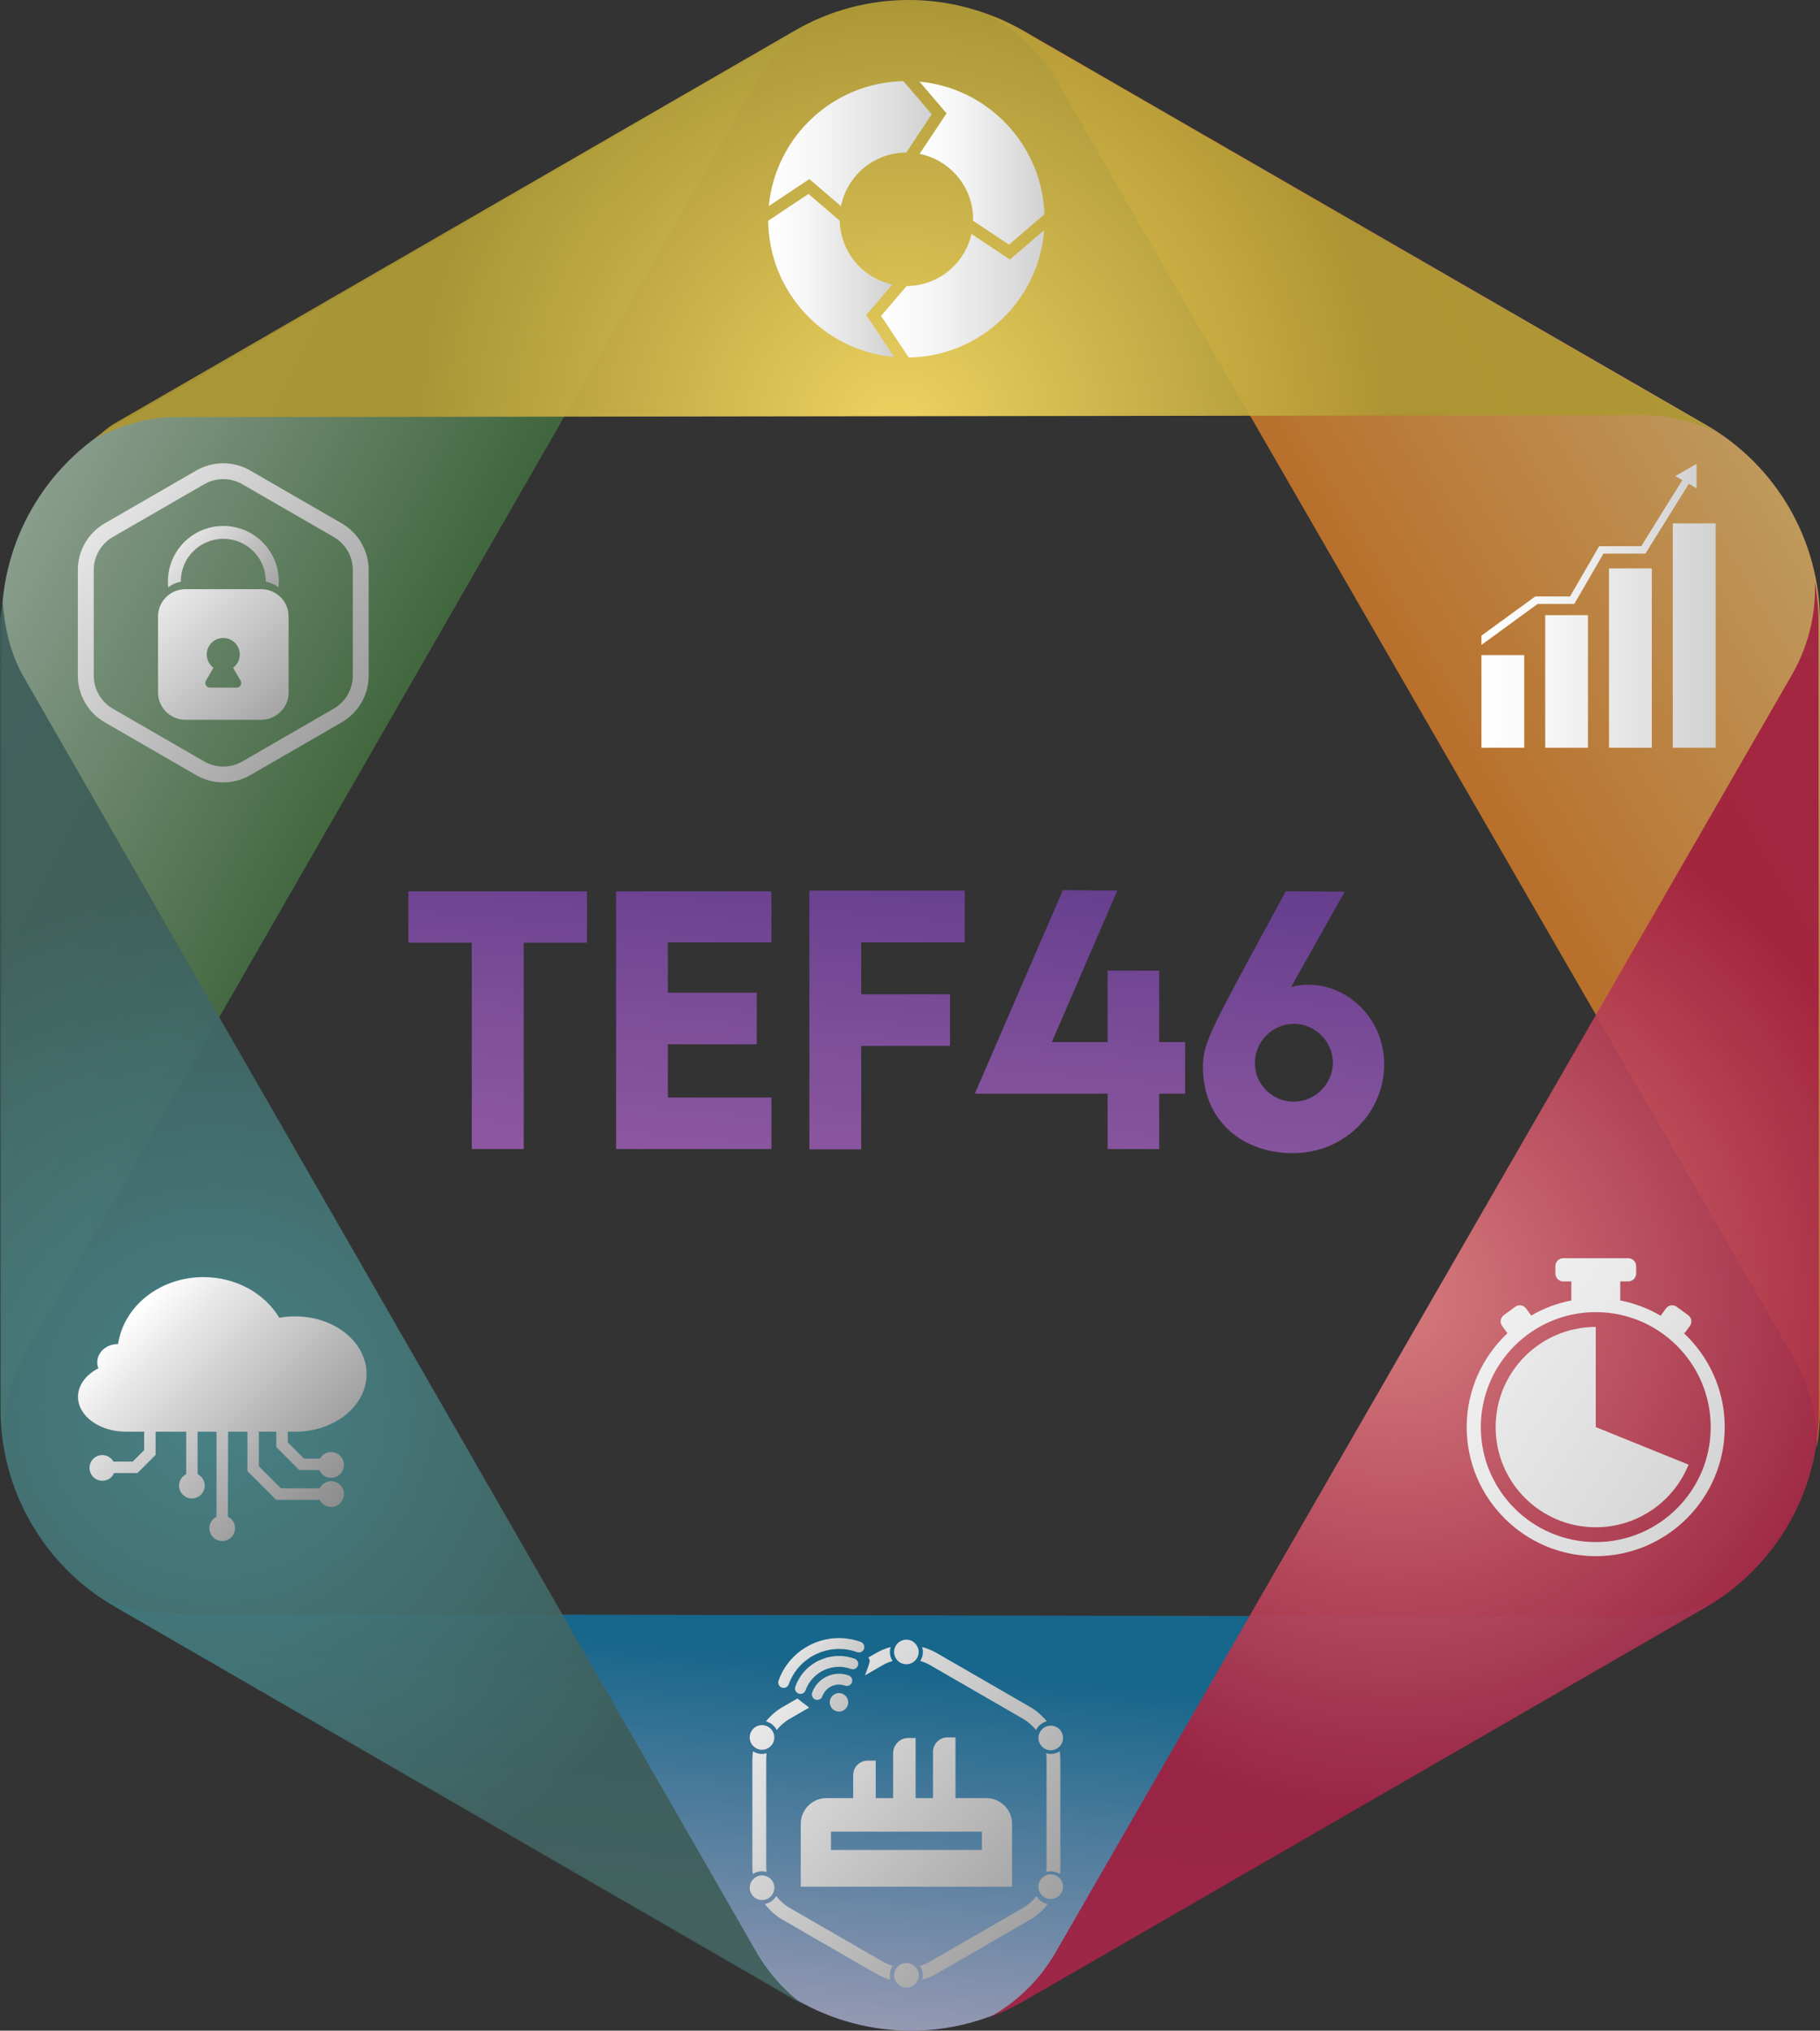<?xml version="1.0" encoding="UTF-8"?>
<svg xmlns="http://www.w3.org/2000/svg" xmlns:xlink="http://www.w3.org/1999/xlink" viewBox="0 0 395.68 441.35">
  <rect x="0" y="0" width="395.68" height="441.35" fill="#333333" stroke="none"/>
  <defs>
    <style>
      .cls-1 {
        fill: url(#linear-gradient-4);
      }

      .cls-1, .cls-2 {
        fill-rule: evenodd;
      }

      .cls-3 {
        fill: url(#linear-gradient-2);
      }

      .cls-4 {
        fill: url(#linear-gradient-17);
      }

      .cls-5 {
        fill: url(#linear-gradient-15);
      }

      .cls-6 {
        fill: url(#linear-gradient-18);
      }

      .cls-7 {
        fill: url(#linear-gradient-28);
      }

      .cls-8 {
        fill: url(#linear-gradient-14);
      }

      .cls-9 {
        fill: url(#linear-gradient-36);
      }

      .cls-10 {
        fill: url(#linear-gradient-20);
      }

      .cls-11 {
        fill: url(#linear-gradient-6);
      }

      .cls-12 {
        fill: url(#linear-gradient-35);
      }

      .cls-13 {
        fill: url(#linear-gradient-32);
      }

      .cls-14 {
        fill: url(#linear-gradient-11);
      }

      .cls-15 {
        fill: url(#linear-gradient-10);
      }

      .cls-16 {
        fill: url(#linear-gradient-37);
      }

      .cls-17 {
        fill: url(#linear-gradient-16);
      }

      .cls-18 {
        fill: url(#radial-gradient-2);
      }

      .cls-18, .cls-19, .cls-20 {
        opacity: .92;
      }

      .cls-2 {
        fill: url(#linear-gradient-5);
      }

      .cls-21 {
        fill: url(#linear-gradient-31);
      }

      .cls-22 {
        fill: url(#linear-gradient-21);
      }

      .cls-23 {
        fill: url(#linear-gradient-25);
      }

      .cls-19 {
        fill: url(#radial-gradient-3);
      }

      .cls-24 {
        fill: url(#linear-gradient-34);
      }

      .cls-25 {
        fill: url(#linear-gradient-7);
      }

      .cls-26 {
        fill: url(#linear-gradient-24);
      }

      .cls-20 {
        fill: url(#radial-gradient);
      }

      .cls-27 {
        fill: url(#linear-gradient-9);
      }

      .cls-28 {
        fill: url(#linear-gradient-22);
      }

      .cls-29 {
        fill: url(#linear-gradient-3);
      }

      .cls-30 {
        fill: url(#linear-gradient);
      }

      .cls-31 {
        fill: url(#linear-gradient-27);
      }

      .cls-32 {
        fill: url(#linear-gradient-33);
      }

      .cls-33 {
        fill: url(#linear-gradient-38);
      }

      .cls-34 {
        fill: url(#linear-gradient-29);
      }

      .cls-35 {
        fill: url(#linear-gradient-30);
      }

      .cls-36 {
        fill: url(#linear-gradient-23);
      }

      .cls-37 {
        fill: url(#linear-gradient-19);
      }

      .cls-38 {
        fill: url(#linear-gradient-8);
      }

      .cls-39 {
        fill: url(#linear-gradient-12);
      }

      .cls-40 {
        fill: url(#linear-gradient-13);
      }

      .cls-41 {
        fill: url(#linear-gradient-26);
      }
    </style>
    <linearGradient id="linear-gradient" x1="81.45" y1="30.43" x2="139.38" y2="120.21" gradientTransform="translate(-84.04 128.28) rotate(-30)" gradientUnits="userSpaceOnUse">
      <stop offset="0" stop-color="#8c9f90"/>
      <stop offset=".9" stop-color="#40663d"/>
    </linearGradient>
    <linearGradient id="linear-gradient-2" x1="75.99" y1="412.61" x2="131.01" y2="334.41" gradientTransform="translate(-84.04 128.28) rotate(-30)" gradientUnits="userSpaceOnUse">
      <stop offset="0" stop-color="#a09db6"/>
      <stop offset=".9" stop-color="#17668b"/>
    </linearGradient>
    <linearGradient id="linear-gradient-3" x1="433.09" y1="219.5" x2="323.03" y2="220.95" gradientTransform="translate(-84.04 128.28) rotate(-30)" gradientUnits="userSpaceOnUse">
      <stop offset="0" stop-color="#c09f64"/>
      <stop offset="1" stop-color="#b86e29"/>
    </linearGradient>
    <radialGradient id="radial-gradient" cx="258.38" cy="113.09" fx="258.38" fy="113.09" r="124.09" gradientTransform="translate(-85.04 125.45) rotate(-30)" gradientUnits="userSpaceOnUse">
      <stop offset="0" stop-color="#fee165"/>
      <stop offset=".86" stop-color="#ad9732"/>
    </radialGradient>
    <radialGradient id="radial-gradient-2" cx="24.03" cy="221.71" fx="24.03" fy="221.71" r="127.93" gradientTransform="translate(-85.04 125.45) rotate(-30)" gradientUnits="userSpaceOnUse">
      <stop offset="0" stop-color="#4a898e"/>
      <stop offset=".89" stop-color="#3e5d59"/>
    </radialGradient>
    <radialGradient id="radial-gradient-3" cx="258.08" cy="329.49" fx="258.08" fy="329.49" r="126.8" gradientTransform="translate(-85.04 125.45) rotate(-30)" gradientUnits="userSpaceOnUse">
      <stop offset="0" stop-color="#e48284"/>
      <stop offset=".89" stop-color="#a11e3f"/>
    </radialGradient>
    <linearGradient id="linear-gradient-4" x1="322.07" y1="138.13" x2="372.99" y2="138.13" gradientUnits="userSpaceOnUse">
      <stop offset="0" stop-color="#fff"/>
      <stop offset=".3" stop-color="#f6f6f6"/>
      <stop offset=".77" stop-color="#dedede"/>
      <stop offset="1" stop-color="#d1d1d1"/>
    </linearGradient>
    <linearGradient id="linear-gradient-5" y1="120.49" x2="368.85" y2="120.49" xlink:href="#linear-gradient-4"/>
    <linearGradient id="linear-gradient-6" x1="191.55" y1="63.87" x2="227.01" y2="63.87" xlink:href="#linear-gradient-4"/>
    <linearGradient id="linear-gradient-7" x1="167.15" y1="31.21" x2="202.57" y2="31.21" xlink:href="#linear-gradient-4"/>
    <linearGradient id="linear-gradient-8" x1="199.91" y1="35.46" x2="227.09" y2="35.46" xlink:href="#linear-gradient-4"/>
    <linearGradient id="linear-gradient-9" x1="167.02" y1="59.87" x2="194.39" y2="59.87" xlink:href="#linear-gradient-4"/>
    <linearGradient id="linear-gradient-10" x1="99.48" y1="302.09" x2="111.74" y2="157.58" gradientUnits="userSpaceOnUse">
      <stop offset="0" stop-color="#a064a9"/>
      <stop offset=".21" stop-color="#975ea5"/>
      <stop offset=".56" stop-color="#7f4f9a"/>
      <stop offset=".99" stop-color="#593688"/>
      <stop offset="1" stop-color="#583688"/>
    </linearGradient>
    <linearGradient id="linear-gradient-11" x1="143.69" y1="305.84" x2="155.95" y2="161.33" xlink:href="#linear-gradient-10"/>
    <linearGradient id="linear-gradient-12" x1="183.53" y1="309.22" x2="195.78" y2="164.71" xlink:href="#linear-gradient-10"/>
    <linearGradient id="linear-gradient-13" x1="228.4" y1="313.03" x2="240.66" y2="168.51" xlink:href="#linear-gradient-10"/>
    <linearGradient id="linear-gradient-14" x1="274" y1="316.89" x2="286.26" y2="172.38" xlink:href="#linear-gradient-10"/>
    <linearGradient id="linear-gradient-15" x1="271.67" y1="255.68" x2="377.45" y2="326.61" gradientUnits="userSpaceOnUse">
      <stop offset="0" stop-color="#fff"/>
      <stop offset=".32" stop-color="#f6f6f6"/>
      <stop offset=".64" stop-color="#e9e9ea"/>
      <stop offset="1" stop-color="#d1d1d1"/>
    </linearGradient>
    <linearGradient id="linear-gradient-16" x1="268.78" y1="259.99" x2="374.56" y2="330.92" xlink:href="#linear-gradient-4"/>
    <linearGradient id="linear-gradient-17" x1="4.19" y1="100.44" x2="114.27" y2="187.12" gradientUnits="userSpaceOnUse">
      <stop offset="0" stop-color="#fff"/>
      <stop offset=".14" stop-color="#e7e7e7"/>
      <stop offset=".55" stop-color="#acacac"/>
      <stop offset=".84" stop-color="#878787"/>
      <stop offset="1" stop-color="#797979"/>
    </linearGradient>
    <linearGradient id="linear-gradient-18" x1="34.14" y1="112.71" x2="72.66" y2="143.04" xlink:href="#linear-gradient-17"/>
    <linearGradient id="linear-gradient-19" x1="29.48" y1="122.65" x2="82.04" y2="176.66" xlink:href="#linear-gradient-17"/>
    <linearGradient id="linear-gradient-20" x1="28.33" y1="285.96" x2="82.37" y2="340" xlink:href="#linear-gradient-17"/>
    <linearGradient id="linear-gradient-21" x1="171.08" y1="336.75" x2="282.98" y2="432.75" xlink:href="#linear-gradient-17"/>
    <linearGradient id="linear-gradient-22" x1="133.44" y1="380.63" x2="245.34" y2="476.63" xlink:href="#linear-gradient-17"/>
    <linearGradient id="linear-gradient-23" x1="174.05" y1="333.29" x2="285.95" y2="429.29" xlink:href="#linear-gradient-17"/>
    <linearGradient id="linear-gradient-24" x1="140.2" y1="372.74" x2="252.1" y2="468.74" xlink:href="#linear-gradient-17"/>
    <linearGradient id="linear-gradient-25" x1="147.2" y1="364.59" x2="259.1" y2="460.59" xlink:href="#linear-gradient-17"/>
    <linearGradient id="linear-gradient-26" x1="167.45" y1="340.99" x2="279.34" y2="436.99" xlink:href="#linear-gradient-17"/>
    <linearGradient id="linear-gradient-27" x1="148.59" y1="362.97" x2="260.49" y2="458.97" xlink:href="#linear-gradient-17"/>
    <linearGradient id="linear-gradient-28" x1="132.44" y1="381.79" x2="244.34" y2="477.79" xlink:href="#linear-gradient-17"/>
    <linearGradient id="linear-gradient-29" x1="136.35" y1="377.24" x2="248.24" y2="473.24" xlink:href="#linear-gradient-17"/>
    <linearGradient id="linear-gradient-30" x1="159.17" y1="350.63" x2="271.07" y2="446.63" xlink:href="#linear-gradient-17"/>
    <linearGradient id="linear-gradient-31" x1="175.15" y1="332" x2="287.05" y2="428" xlink:href="#linear-gradient-17"/>
    <linearGradient id="linear-gradient-32" x1="151.28" y1="359.83" x2="263.18" y2="455.83" xlink:href="#linear-gradient-17"/>
    <linearGradient id="linear-gradient-33" x1="153.41" y1="357.35" x2="265.31" y2="453.35" xlink:href="#linear-gradient-17"/>
    <linearGradient id="linear-gradient-34" x1="167.45" y1="340.98" x2="279.35" y2="436.98" xlink:href="#linear-gradient-17"/>
    <linearGradient id="linear-gradient-35" x1="161.28" y1="356.4" x2="218.15" y2="392.98" xlink:href="#linear-gradient-17"/>
    <linearGradient id="linear-gradient-36" x1="162.3" y1="354.82" x2="219.17" y2="391.39" xlink:href="#linear-gradient-17"/>
    <linearGradient id="linear-gradient-37" x1="163.09" y1="353.6" x2="219.95" y2="390.17" xlink:href="#linear-gradient-17"/>
    <linearGradient id="linear-gradient-38" x1="163.87" y1="352.37" x2="220.74" y2="388.94" xlink:href="#linear-gradient-17"/>
  </defs>
  <g id="Layer_2" data-name="Layer 2">
    <path class="cls-30" d="m164.55,17.69c2.89-5.03,6.65-9.05,10.94-12.07-.74.38-1.48.77-2.21,1.19L25.1,92.37C9.79,101.2.36,117.54.36,135.21v171.11c0,1.5.07,2.99.21,4.47.34-5.52,1.93-11.12,4.99-16.44L164.55,17.69Z"/>
    <path class="cls-3" d="m38.12,350.76c-6.01-.01-11.55-1.38-16.42-3.75,1.1.76,2.23,1.48,3.4,2.16l148.19,85.55c15.31,8.84,34.17,8.84,49.47,0l148.19-85.55c.5-.29.99-.58,1.47-.88-4.58,2-9.69,3.12-15.2,3.11l-319.09-.64Z"/>
    <path class="cls-29" d="m229.79,17.63l160.1,277.29c3.68,6.37,5.25,13.14,5.09,19.7.46-2.72.7-5.49.7-8.3v-171.11c0-17.68-9.43-34.01-24.74-42.85L222.75,6.81c-2.56-1.48-5.22-2.7-7.94-3.69,5.96,3.13,11.21,7.96,14.98,14.5Z"/>
    <path class="cls-20" d="m356.79,90.24c5.8,0,11.17,1.25,15.93,3.45-.7-.45-1.41-.9-2.14-1.32L222.33,6.65c-15.31-8.86-34.18-8.87-49.48-.03L24.71,92.15c-1.3.75-2.94,2.33-4.15,3.18,4.95-2.47,10.98-4.65,17.12-4.66l319.12-.43Z"/>
    <path class="cls-18" d="m5.14,147.1c-3-5.22-4.19-11.03-4.57-16.45C.46,131.99,0,133.66,0,135.01l.11,171.25c.01,17.69,9.45,34.04,24.77,42.9l148.25,85.72c.5.29,1,.56,1.5.83-4.02-2.97-7.56-6.84-10.3-11.63L5.14,147.1Z"/>
    <path class="cls-19" d="m389.51,146.78l-159.93,277.42c-3.67,6.37-8.75,11.12-14.51,14.26,2.58-.96,5.11-2.14,7.54-3.54l148.14-85.53c15.3-8.84,24.72-25.18,24.71-42.87l-.11-171.25c0-2.96-.27-5.88-.79-8.73.27,6.73-1.28,13.7-5.05,20.24Z"/>
  </g>
  <g id="Layer_3" data-name="Layer 3">
    <g>
      <path class="cls-1" d="m335.94,133.7h9.3v28.81h-9.3v-28.81Zm13.87-10.16h9.31v38.97h-9.31v-38.97Zm13.87-9.79h9.31v48.76h-9.31v-48.76Zm-41.61,28.63h9.31v20.13h-9.31v-20.13Z"/>
      <polygon class="cls-2" points="368.85 100.8 364.23 103.47 365.75 104.35 356.82 118.71 347.67 118.71 341.33 129.64 333.76 129.64 322.07 138.16 322.07 140.17 334.29 131.26 342.26 131.26 348.61 120.33 357.72 120.33 367.16 105.16 368.85 106.14 368.85 100.8"/>
    </g>
    <g>
      <path class="cls-11" d="m227.01,50.03l-7.45,6.38-8.36-5.56c-1.45,6.46-7.2,11.3-14.1,11.32l-5.55,6.49,6.02,9.05c15.57-.26,28.25-12.35,29.44-27.67Z"/>
      <path class="cls-25" d="m182.84,44.8c1.33-6.63,7.17-11.63,14.19-11.64l5.54-8.33-6.17-7.2c-15.33.33-27.83,12.13-29.26,27.16l8.82-5.87,6.87,5.88Z"/>
      <path class="cls-38" d="m199.94,33.45c6.63,1.34,11.62,7.19,11.62,14.21,0,.1-.01.21-.02.31l7.82,5.2,7.58-6.49.14.16c-.41-15.26-12.19-27.69-27.18-29.1l5.89,6.89-5.86,8.81Z"/>
      <path class="cls-27" d="m193.99,61.83c-6.43-1.39-11.27-7.05-11.42-13.86l-6.8-5.82-8.76,5.83c.16,15.55,12.14,28.27,27.38,29.61l-6.07-9.13,5.67-6.62Z"/>
    </g>
    <g>
      <path class="cls-15" d="m127.62,204.88h-13.76v44.85h-11.29v-44.85h-13.79v-11.15h38.84v11.15Z"/>
      <path class="cls-14" d="m145.2,204.81v10.94h19.32v11.22h-19.32v11.57h22.51v11.19h-33.77v-56.01h33.77v11.08h-22.51Z"/>
      <path class="cls-39" d="m187.23,204.81v11.29h19.32v11.22h-19.32v22.48h-11.26v-56.22h33.77v11.22h-22.51Z"/>
      <path class="cls-40" d="m257.65,237.71h-5.63v12.02h-11.22v-12.02h-28.87l19.14-44.23,11.85.07-14.25,32.94h12.13v-15.53h11.22v15.53h5.63v11.22Z"/>
      <path class="cls-8" d="m300.93,231.35c0,10.53-8.72,19.28-19.84,19.28s-19.56-7.16-19.56-18.73c0-5.49,1.77-8.2,18-38.18l12.82.07-11.64,20.71c1.25-.31,2.5-.49,3.75-.49,8.48,0,16.47,7.26,16.47,17.34Zm-11.15-.35c0-4.59-3.82-8.48-8.48-8.48s-8.48,3.86-8.48,8.51,3.79,8.41,8.44,8.41,8.51-3.86,8.51-8.44Z"/>
    </g>
    <g>
      <path class="cls-5" d="m365.88,289.55l.33.24,1.18-1.6c.55-.74.39-1.79-.36-2.34l-2.5-1.83c-.74-.55-1.79-.39-2.34.36l-1.16,1.58c-2.68-1.57-5.64-2.71-8.78-3.31v-4.14h1.74c.95,0,1.72-.77,1.72-1.72v-1.61c0-.95-.77-1.72-1.72-1.72h-14.12c-.95,0-1.72.77-1.72,1.72v1.61c0,.95.77,1.72,1.72,1.72h1.74v4.14c-3.12.6-6.05,1.73-8.71,3.27l-1.13-1.54c-.55-.74-1.59-.91-2.34-.36l-2.5,1.83c-.74.55-.91,1.59-.36,2.34l1.16,1.58c-5.44,5.12-8.86,12.36-8.86,20.4,0,15.46,12.58,28.05,28.05,28.05s28.05-12.58,28.05-28.05c0-8.16-3.52-15.49-9.1-20.62Zm-18.95,45.61c-13.78,0-24.99-11.21-24.99-24.99s11.21-24.99,24.99-24.99,24.99,11.21,24.99,24.99-11.21,24.99-24.99,24.99Z"/>
      <path class="cls-17" d="m346.93,310.17v-21.77c-12.02,0-21.77,9.75-21.77,21.77s9.75,21.77,21.77,21.77c9.14,0,16.95-5.63,20.18-13.61l-20.18-8.16Z"/>
    </g>
    <g>
      <path class="cls-4" d="m48.54,170.05c-2.02,0-4.04-.52-5.85-1.56l-19.92-11.5c-3.61-2.08-5.85-5.96-5.85-10.12v-23c0-4.16,2.24-8.04,5.85-10.12l19.92-11.5c3.61-2.08,8.09-2.08,11.69,0l19.92,11.5c3.61,2.08,5.85,5.96,5.85,10.12v23c0,4.16-2.24,8.04-5.85,10.12l-19.92,11.5c-1.8,1.04-3.82,1.56-5.85,1.56Zm0-65.92c-1.43,0-2.85.37-4.12,1.1l-19.92,11.5c-2.54,1.47-4.12,4.2-4.12,7.14v23c0,2.93,1.58,5.67,4.12,7.14l19.92,11.5c2.54,1.47,5.7,1.47,8.24,0l19.92-11.5c2.54-1.47,4.12-4.2,4.12-7.14v-23c0-2.93-1.58-5.67-4.12-7.14l-19.92-11.5c-1.27-.73-2.7-1.1-4.12-1.1Z"/>
      <g>
        <path class="cls-6" d="m39.31,126.35c0-5.1,4.13-9.24,9.24-9.24s9.24,4.13,9.24,9.24c0,.03,0,.06,0,.09,1.03.17,1.97.6,2.75,1.23.05-.43.07-.87.07-1.31,0-6.66-5.4-12.05-12.05-12.05s-12.05,5.4-12.05,12.05c0,.44.03.88.07,1.31.78-.63,1.72-1.06,2.75-1.23,0-.03,0-.06,0-.09Z"/>
        <path class="cls-37" d="m60.53,129.37c-.78-.63-1.73-1.06-2.75-1.23-.31-.06-.64-.09-.97-.09h-16.52c-.33,0-.65.03-.97.09-1.03.17-1.97.6-2.74,1.23-1.35,1.08-2.22,2.74-2.22,4.61v16.52c0,3.27,2.65,5.93,5.93,5.93h16.52c3.27,0,5.93-2.65,5.93-5.93v-16.52c0-1.87-.86-3.53-2.21-4.61Zm-9.08,20.09h-5.81c-.77,0-1.26-.84-.87-1.51l1.63-2.82c-.88-.66-1.45-1.71-1.45-2.88,0-1.99,1.61-3.59,3.59-3.59s3.59,1.61,3.59,3.59c0,1.18-.57,2.23-1.45,2.88l1.63,2.82c.39.67-.09,1.51-.87,1.51Z"/>
      </g>
    </g>
    <path class="cls-10" d="m64.15,311.18c8.59,0,15.55-5.61,15.55-12.54s-6.96-12.54-15.55-12.54c-1.18,0-2.32.11-3.42.31-3.16-5.26-9.37-8.84-16.5-8.84-9.5,0-17.34,6.34-18.56,14.55-.02,0-.05,0-.07,0-2.47,0-4.46,1.79-4.46,4,0,.45.09.88.24,1.28-2.67,1.37-4.42,3.63-4.42,6.19,0,4.19,4.68,7.58,10.45,7.58h3.93v4.01l-2.48,2.48h-4.2c-.48-.84-1.38-1.41-2.41-1.41-1.54,0-2.79,1.25-2.79,2.79s1.25,2.79,2.79,2.79c1.15,0,2.13-.69,2.56-1.68h5.08l3.94-3.94v-5.04h6.65v9.23c-.91.46-1.55,1.4-1.55,2.49,0,1.54,1.25,2.79,2.79,2.79s2.79-1.25,2.79-2.79c0-1.09-.63-2.03-1.55-2.49v-9.23h4.11v18.48c-.91.46-1.55,1.4-1.55,2.49,0,1.54,1.25,2.79,2.79,2.79s2.79-1.25,2.79-2.79c0-1.09-.63-2.03-1.55-2.49l.05-18.48h4.19v8.56l6.25,6.25h9.45c.24.47.61.89,1.1,1.17,1.34.77,3.04.31,3.82-1.02.77-1.34.31-3.04-1.02-3.82-1.34-.77-3.04-.31-3.82,1.02-.03.05-.04.1-.07.15h-8.43l-4.79-4.79v-7.53h3.79v3.36l4.98,4.98h4.37c.43.99,1.41,1.68,2.56,1.68,1.54,0,2.79-1.25,2.79-2.79s-1.25-2.79-2.79-2.79c-1.04,0-1.93.57-2.41,1.41h-3.48l-3.52-3.52v-2.32h1.56Z"/>
    <path class="cls-22" d="m199.39,357.76c-.46-.83-1.33-1.4-2.34-1.4s-1.88.57-2.34,1.4c-.21.38-.34.82-.34,1.28,0,.65.24,1.24.63,1.71.49.59,1.22.97,2.05.97s1.55-.38,2.05-.97c.39-.46.63-1.06.63-1.71,0-.47-.13-.9-.34-1.28Z"/>
    <path class="cls-28" d="m194.1,427.27c-.74-.22-1.47-.52-2.16-.91l-20.25-11.69c-1.15-.67-2.14-1.54-2.94-2.57-.52.89-1.41,1.54-2.47,1.72,1.05,1.38,2.36,2.55,3.9,3.44l20.25,11.69c1,.58,2.06,1.01,3.15,1.3-.08-.3-.14-.61-.14-.94,0-.76.24-1.47.64-2.05Z"/>
    <path class="cls-36" d="m200.07,360.99c.72.22,1.43.51,2.1.89l20.25,11.69c1.1.64,2.04,1.47,2.82,2.43.47-.93,1.31-1.63,2.34-1.88-1.01-1.25-2.24-2.33-3.67-3.15l-20.25-11.69c-1.01-.58-2.09-1.02-3.19-1.32.11.34.18.69.18,1.07,0,.72-.22,1.39-.58,1.95Z"/>
    <path class="cls-26" d="m166.65,406.85c-.03-.34-.07-.68-.07-1.03v-23.39c0-.47.03-.93.1-1.38-.32.1-.66.16-1.02.16-.72,0-1.39-.22-1.96-.58-.08.59-.13,1.2-.13,1.8v23.39c0,.5.03.99.09,1.48.57-.38,1.25-.6,1.99-.6.34,0,.67.06.99.15Z"/>
    <path class="cls-23" d="m225.35,412.1c-.8,1.02-1.78,1.9-2.94,2.57l-20.25,11.69c-.69.4-1.41.69-2.16.91.4.58.64,1.29.64,2.05,0,.33-.06.64-.14.94,1.09-.29,2.15-.73,3.15-1.3l20.25-11.69c1.54-.89,2.86-2.07,3.9-3.44-1.05-.19-1.94-.83-2.46-1.72Z"/>
    <path class="cls-41" d="m227.43,381.05c.06.46.1.92.1,1.38v23.39c0,.35-.03.69-.07,1.03.32-.09.64-.15.99-.15.74,0,1.42.22,1.99.6.06-.49.09-.98.09-1.48v-23.39c0-.61-.04-1.21-.13-1.8-.56.37-1.23.58-1.96.58-.35,0-.69-.07-1.01-.16Z"/>
    <path class="cls-31" d="m168.24,376.9c-.29-1.06-1.21-1.84-2.33-1.94-.08,0-.16-.02-.24-.02-1.48,0-2.68,1.2-2.68,2.68,0,.8.36,1.51.91,2,.47.42,1.09.68,1.77.68.45,0,.86-.12,1.23-.31.86-.45,1.45-1.33,1.45-2.37,0-.25-.04-.48-.11-.71Z"/>
    <path class="cls-7" d="m166.82,407.88c-.35-.17-.74-.27-1.15-.27-.71,0-1.35.28-1.83.73-.52.49-.84,1.18-.84,1.94,0,1.48,1.2,2.68,2.68,2.68.01,0,.02,0,.03,0,1.13-.01,2.09-.73,2.47-1.73.11-.29.18-.61.18-.95,0-1.06-.63-1.98-1.53-2.41Z"/>
    <path class="cls-34" d="m199.02,427.51c-.49-.53-1.18-.87-1.96-.87s-1.48.34-1.96.87c-.44.48-.71,1.11-.71,1.81,0,.42.1.8.27,1.15.43.9,1.34,1.52,2.41,1.52s1.98-.63,2.41-1.52c.17-.35.27-.74.27-1.15,0-.7-.27-1.33-.71-1.81Z"/>
    <path class="cls-35" d="m230.31,408.14c-.48-.47-1.14-.76-1.87-.76-.39,0-.76.09-1.1.24-.93.42-1.58,1.35-1.58,2.44,0,.39.09.76.24,1.09.42.93,1.35,1.59,2.44,1.59.04,0,.08-.01.12-.01,1.42-.06,2.56-1.23,2.56-2.67,0-.75-.31-1.43-.81-1.91Z"/>
    <path class="cls-21" d="m228.44,375.05c-.06,0-.11.01-.17.02-1.13.07-2.06.83-2.38,1.87-.08.25-.13.51-.13.79,0,1.04.6,1.94,1.48,2.38.36.18.77.3,1.2.3.69,0,1.32-.27,1.79-.7.54-.49.88-1.19.88-1.98,0-1.48-1.2-2.68-2.68-2.68Z"/>
    <path class="cls-13" d="m214.43,390.8h-6.7v-13.19h-1.76c-1.73,0-3.13,1.41-3.13,3.13v10.06h-3.78v-13.07h-1.57c-1.84,0-3.32,1.49-3.32,3.32v9.75h-3.78v-8.14h-1.77c-1.73,0-3.13,1.4-3.13,3.13v5.01h-5.8c-3.1,0-5.6,2.51-5.6,5.6v13.66h45.94v-13.66c0-3.09-2.51-5.6-5.6-5.6Zm-.97,11.27h-32.8v-3.97h32.8v3.97Z"/>
    <path class="cls-32" d="m170.19,370.98c-1.43.82-2.66,1.9-3.67,3.15,1.03.25,1.88.95,2.34,1.88.78-.96,1.72-1.8,2.82-2.43l4.23-2.44-2.55-1.99-3.18,1.84Z"/>
    <path class="cls-24" d="m194.04,360.99c-.37-.56-.58-1.23-.58-1.95,0-.37.07-.73.18-1.07-1.1.29-2.18.73-3.19,1.32l-1.67.96c.19.23.36.56.27.97-.12.57-.66,2.04-.99,2.91l3.88-2.24c.67-.39,1.37-.67,2.1-.89Z"/>
    <g>
      <path class="cls-12" d="m180.51,369.31c-.38,1.04.17,2.2,1.21,2.57,1.04.38,2.2-.17,2.57-1.21.38-1.04-.17-2.2-1.21-2.57-1.04-.38-2.2.17-2.57,1.21Z"/>
      <path class="cls-9" d="m179.76,364.37c-1.5.71-2.63,1.95-3.19,3.51-.22.61.1,1.29.71,1.51.61.22,1.29-.1,1.51-.71.35-.97,1.05-1.74,1.98-2.18s1.98-.49,2.94-.14c.31.11.63.09.9-.04s.5-.36.61-.67c.22-.61-.1-1.29-.71-1.51-1.56-.56-3.24-.48-4.74.23Z"/>
      <path class="cls-16" d="m178.1,360.87c-2.43,1.15-4.28,3.17-5.19,5.71-.22.61.1,1.29.71,1.51.61.22,1.29-.1,1.51-.71.7-1.94,2.11-3.49,3.98-4.37s3.96-.98,5.9-.28c.31.11.63.09.9-.04s.5-.36.61-.67c.22-.61-.1-1.29-.71-1.51-2.53-.91-5.27-.78-7.7.37Z"/>
      <path class="cls-33" d="m187.12,356.85c-3.51-1.26-7.3-1.08-10.67.51s-5.93,4.4-7.19,7.91c-.22.61.1,1.29.71,1.51.31.11.63.09.9-.04s.5-.36.61-.67c1.05-2.92,3.17-5.25,5.98-6.57s5.96-1.47,8.87-.42c.61.22,1.28-.1,1.51-.71.22-.61-.1-1.29-.71-1.51Z"/>
    </g>
  </g>
</svg>